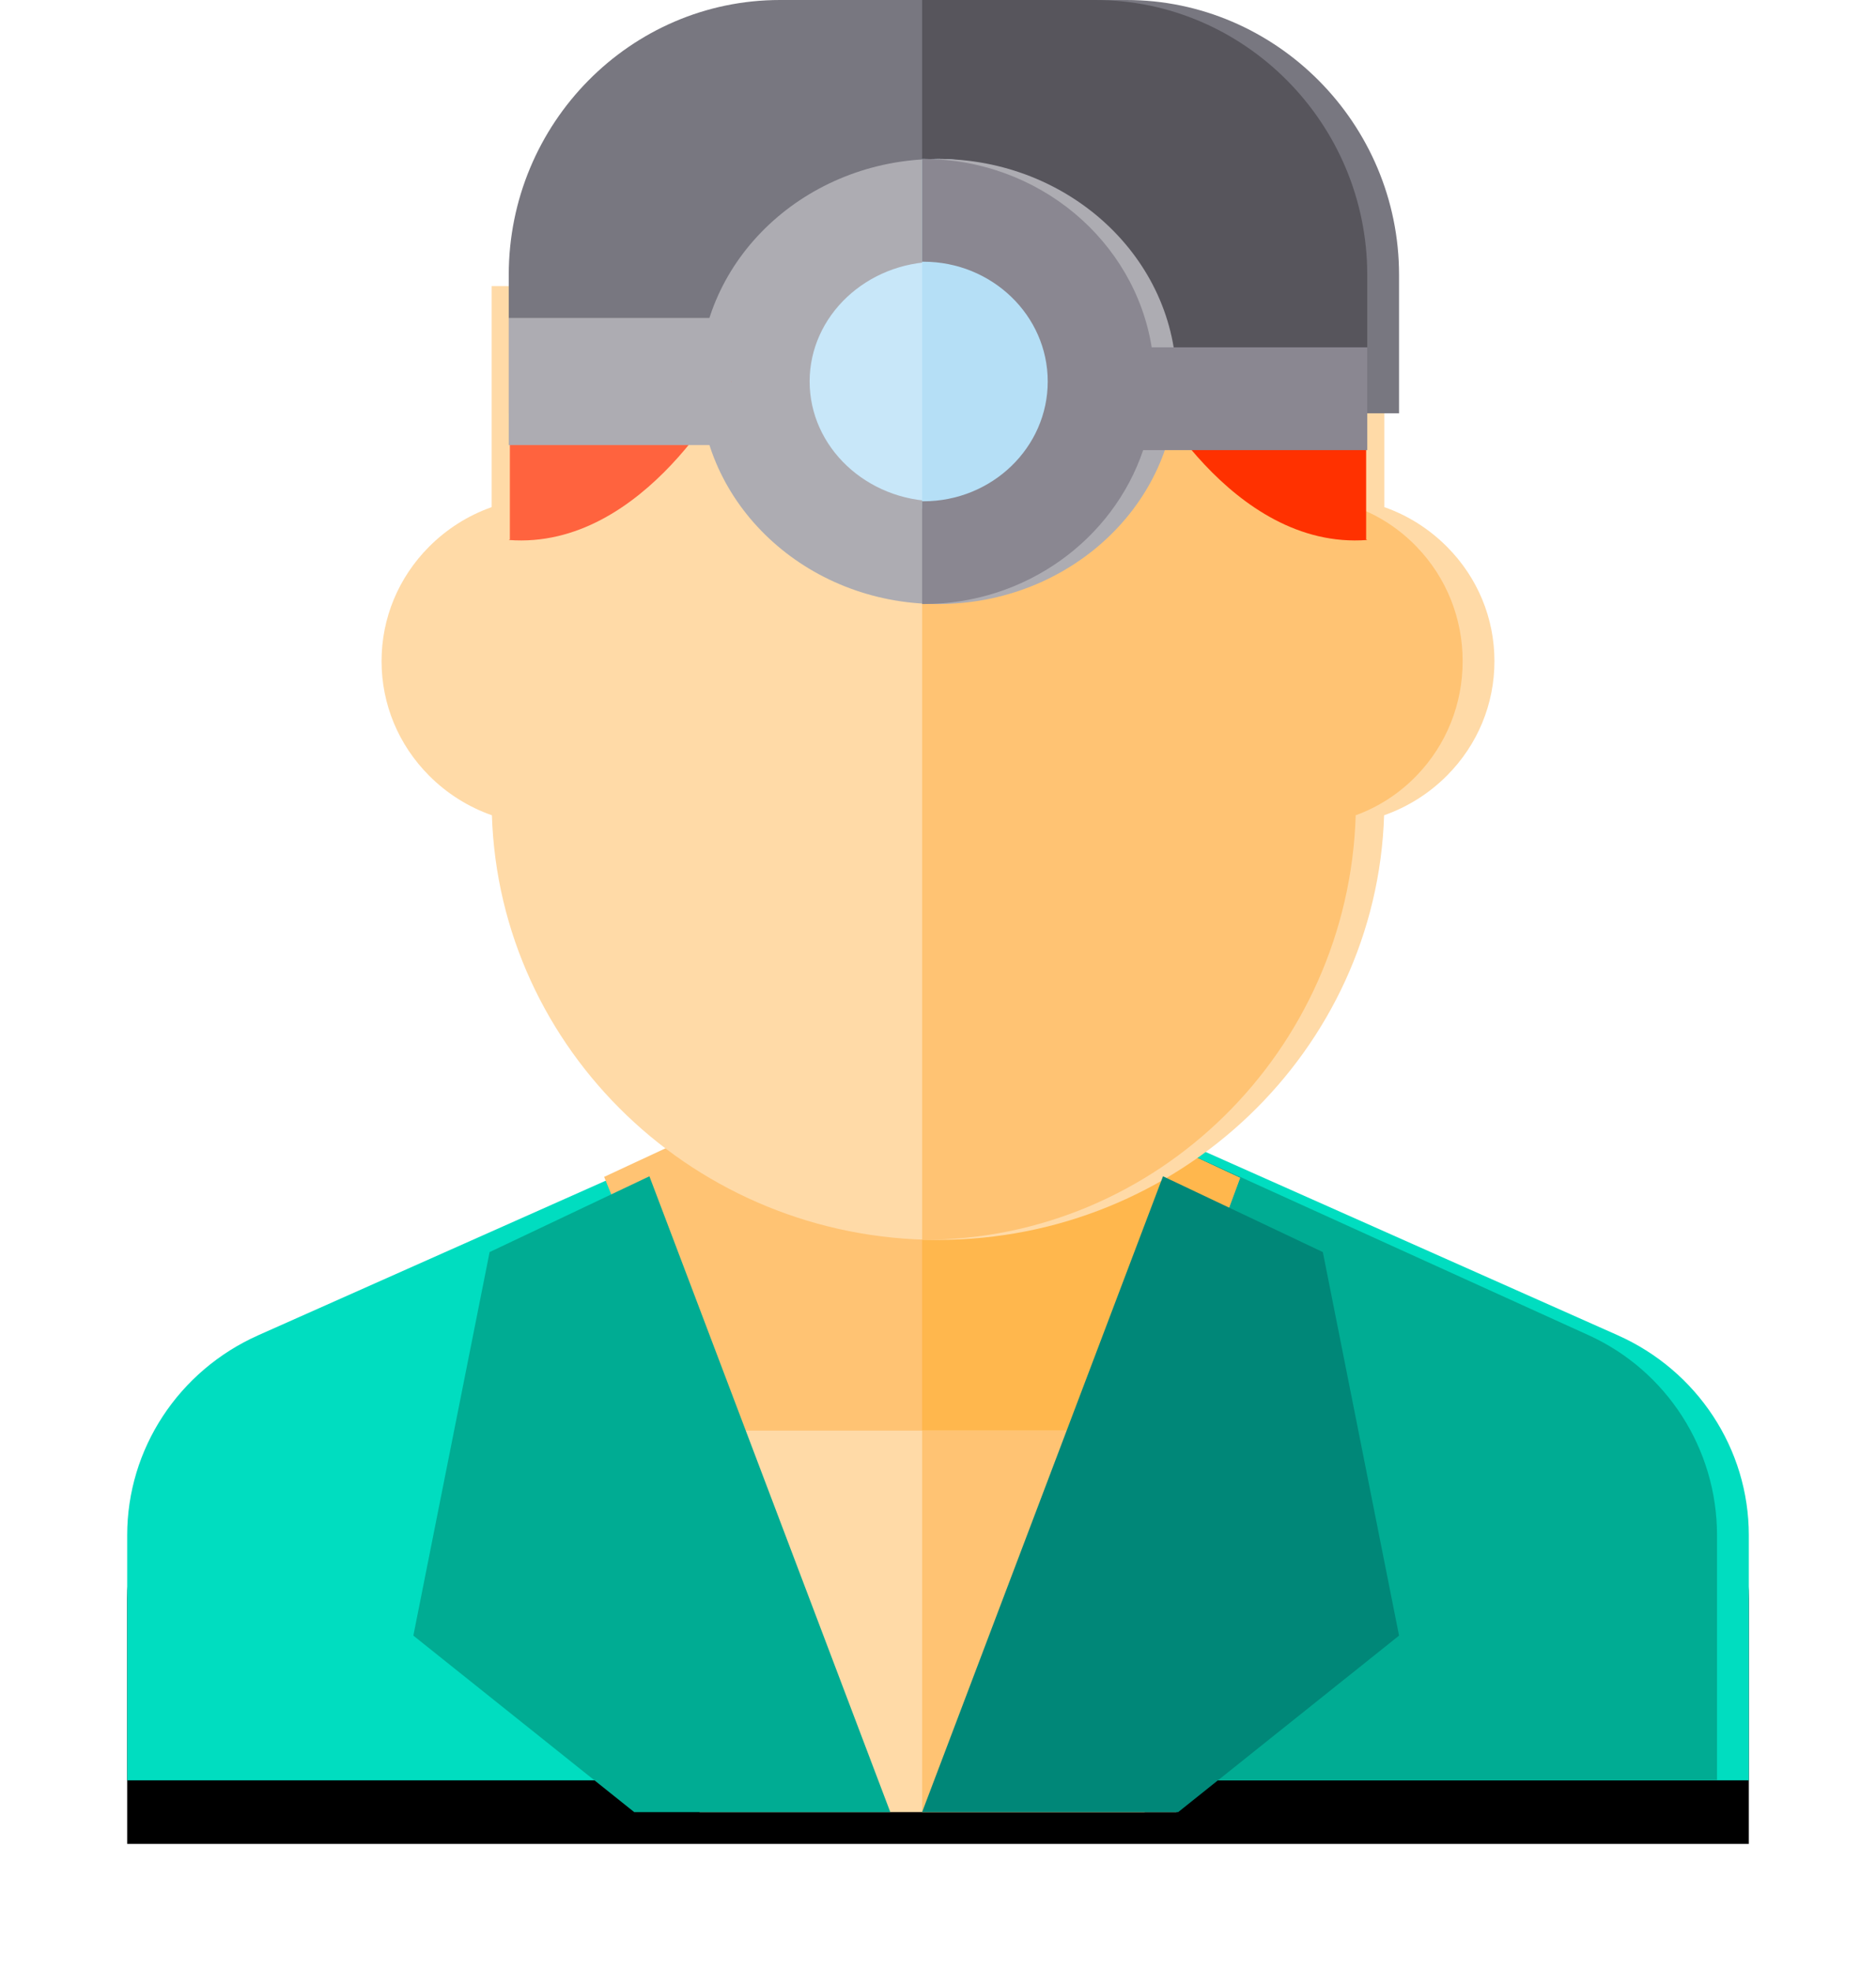 <?xml version="1.0" encoding="UTF-8"?>
<svg width="59px" height="62px" viewBox="0 0 59 62" version="1.1" xmlns="http://www.w3.org/2000/svg" xmlns:xlink="http://www.w3.org/1999/xlink">
    <!-- Generator: Sketch 50.2 (55047) - http://www.bohemiancoding.com/sketch -->
    <title>dentist</title>
    <desc>Created with Sketch.</desc>
    <defs>
        <path d="M51,48.289 L51,56 L0,56 L0,48.289 C0,45.577 1.614,43.116 4.129,41.997 L15.509,36.934 L19.856,35 L31.143,35 L35.558,36.965 L46.871,41.997 C49.386,43.116 51,45.577 51,48.289 Z" id="path-1"></path>
        <filter x="-13.7%" y="-23.8%" width="127.5%" height="166.7%" filterUnits="objectBoundingBox" id="filter-2">
            <feOffset dx="0" dy="2" in="SourceAlpha" result="shadowOffsetOuter1"></feOffset>
            <feGaussianBlur stdDeviation="2" in="shadowOffsetOuter1" result="shadowBlurOuter1"></feGaussianBlur>
            <feColorMatrix values="0 0 0 0 0   0 0 0 0 0   0 0 0 0 0  0 0 0 0.5 0" type="matrix" in="shadowBlurOuter1"></feColorMatrix>
        </filter>
    </defs>
    <g id="Page-1" stroke="none" stroke-width="1" fill="none" fill-rule="evenodd">
        <g id="⟶-Questions" transform="translate(-153, -379)" fill-rule="nonzero">
            <g id="Grid" transform="translate(30, 221)">
                <g id="5" transform="translate(106, 143)">
                    <g id="dentist" transform="translate(21, 15)">
                        <g id="Shape">
                            <use fill="black" fill-opacity="1" filter="url(#filter-2)" xlink:href="#path-1"></use>
                            <use fill="#00DDC0" fill-rule="evenodd" xlink:href="#path-1"></use>
                        </g>
                        <path d="M50,48.289 L50,56 L25,56 L25,35 L30.563,35 L34.884,36.965 L45.958,41.997 C48.42,43.116 50,45.577 50,48.289 Z" id="Shape" fill="#00AC93"></path>
                        <polygon id="Shape" fill="#FFC373" points="35 37.05 30.944 48 19.457 48 15 37.018 19.337 35 30.595 35"></polygon>
                        <polygon id="Shape" fill="#FFB74D" points="35 37.05 30.959 48 25 48 25 35 30.612 35"></polygon>
                        <rect id="Rectangle-path" fill="#FFDAA7" x="18" y="45" width="15" height="12"></rect>
                        <rect id="Rectangle-path" fill="#FFC373" x="25" y="45" width="7" height="12"></rect>
                        <path d="M43,20.797 C43,22.15 42.471,23.427 41.508,24.395 C40.945,24.961 40.268,25.384 39.53,25.644 C39.294,33.048 33.091,39 25.499,39 L25.461,39 C17.887,38.98 11.707,33.035 11.47,25.644 C10.73,25.384 10.055,24.961 9.492,24.395 C8.53,23.427 8,22.15 8,20.797 C8,19.444 8.53,18.166 9.492,17.199 C10.045,16.644 10.703,16.225 11.427,15.965 C11.438,15.959 11.452,15.955 11.463,15.951 L11.463,9 L39.536,9 L39.536,15.951 C40.274,16.21 40.946,16.634 41.508,17.199 C42.471,18.166 43,19.444 43,20.797 Z" id="Shape" fill="#FFDAA7"></path>
                        <path d="M42,20.797 C42,22.15 41.488,23.427 40.554,24.395 C40.008,24.961 39.352,25.384 38.637,25.644 C38.408,33.048 32.395,39 25.037,39 L25,39 L25,9 L38.643,9 L38.643,15.951 C39.358,16.21 40.009,16.634 40.554,17.199 C41.487,18.166 42,19.444 42,20.797 Z" id="Shape" fill="#FFC373"></path>
                        <path d="M40,8.647 L40,13 L12,13 L12,8.647 C12,3.88 15.827,0 20.531,0 L31.425,0 C36.129,0 40,3.88 40,8.647 Z" id="Shape" fill="#787780"></path>
                        <path d="M25,13 L25,0 L30.449,0 C35.14,0 39,3.88 39,8.647 L39,13 L25,13 Z" id="Shape" fill="#57555C"></path>
                        <path d="M31,10.499 C31,13.537 28.538,16 25.5,16 C25.487,16 25.475,16 25.461,15.999 C22.441,15.979 20,13.524 20,10.499 C20,7.475 22.441,5.021 25.461,5.001 C25.475,5 25.487,5 25.5,5 C28.538,5 31,7.462 31,10.499 Z" id="Shape" fill="#C8E7F9"></path>
                        <path d="M25.5,5 L25.46,5 C21.342,5.02 18,8.153 18,11.999 C18,15.847 21.342,18.98 25.46,19 L25.5,19 C29.636,19 33,15.859 33,11.999 C33,8.14 29.636,5 25.5,5 Z M25.5,15.768 L25.46,15.768 C23.252,15.748 21.463,14.065 21.463,11.999 C21.463,9.935 23.252,8.252 25.46,8.232 L25.5,8.232 C27.726,8.232 29.537,9.922 29.537,11.999 C29.537,14.078 27.726,15.768 25.5,15.768 Z" id="Shape" fill="#ADACB2"></path>
                        <polygon id="Shape" fill="#00AC93" points="16.424 37 11.398 39.384 9 51.448 15.947 57 24 57"></polygon>
                        <polygon id="Shape" fill="#008778" points="37.603 39.384 32.576 37 25 57 33.053 57 40 51.448"></polygon>
                        <path d="M19,12 C19,12 16.307,17.315 12,16.985 C12.012,16.979 12.023,16.974 12.035,16.969 L12.035,12 L19,12 Z" id="Shape" fill="#FF633E"></path>
                        <path d="M32,12 C32,12 34.693,17.315 39,16.985 C38.988,16.979 38.977,16.974 38.965,16.969 L38.965,12 L32,12 Z" id="Shape" fill="#FF3100"></path>
                        <rect id="Rectangle-path" fill="#ADACB2" x="12" y="10" width="7" height="4"></rect>
                        <path d="M25.035,16 C25.023,16 25.012,16 25,15.999 L25,5.001 C25.012,5 25.023,5 25.035,5 C27.777,5 30,7.462 30,10.499 C30,13.537 27.777,16 25.035,16 Z" id="Shape" fill="#B5DFF6"></path>
                        <path d="M39,10.926 L32.221,10.926 C31.684,7.575 28.668,5 25.039,5 L25,5 L25,8.232 L25.039,8.232 C27.196,8.232 28.951,9.922 28.951,11.999 C28.951,14.078 27.196,15.768 25.039,15.768 L25,15.768 L25,19 L25.039,19 C28.265,19 31.005,16.965 31.952,14.158 L39,14.158 L39,10.926 Z" id="Shape" fill="#8A8791"></path>
                    </g>
                </g>
            </g>
        </g>
    </g>
</svg>